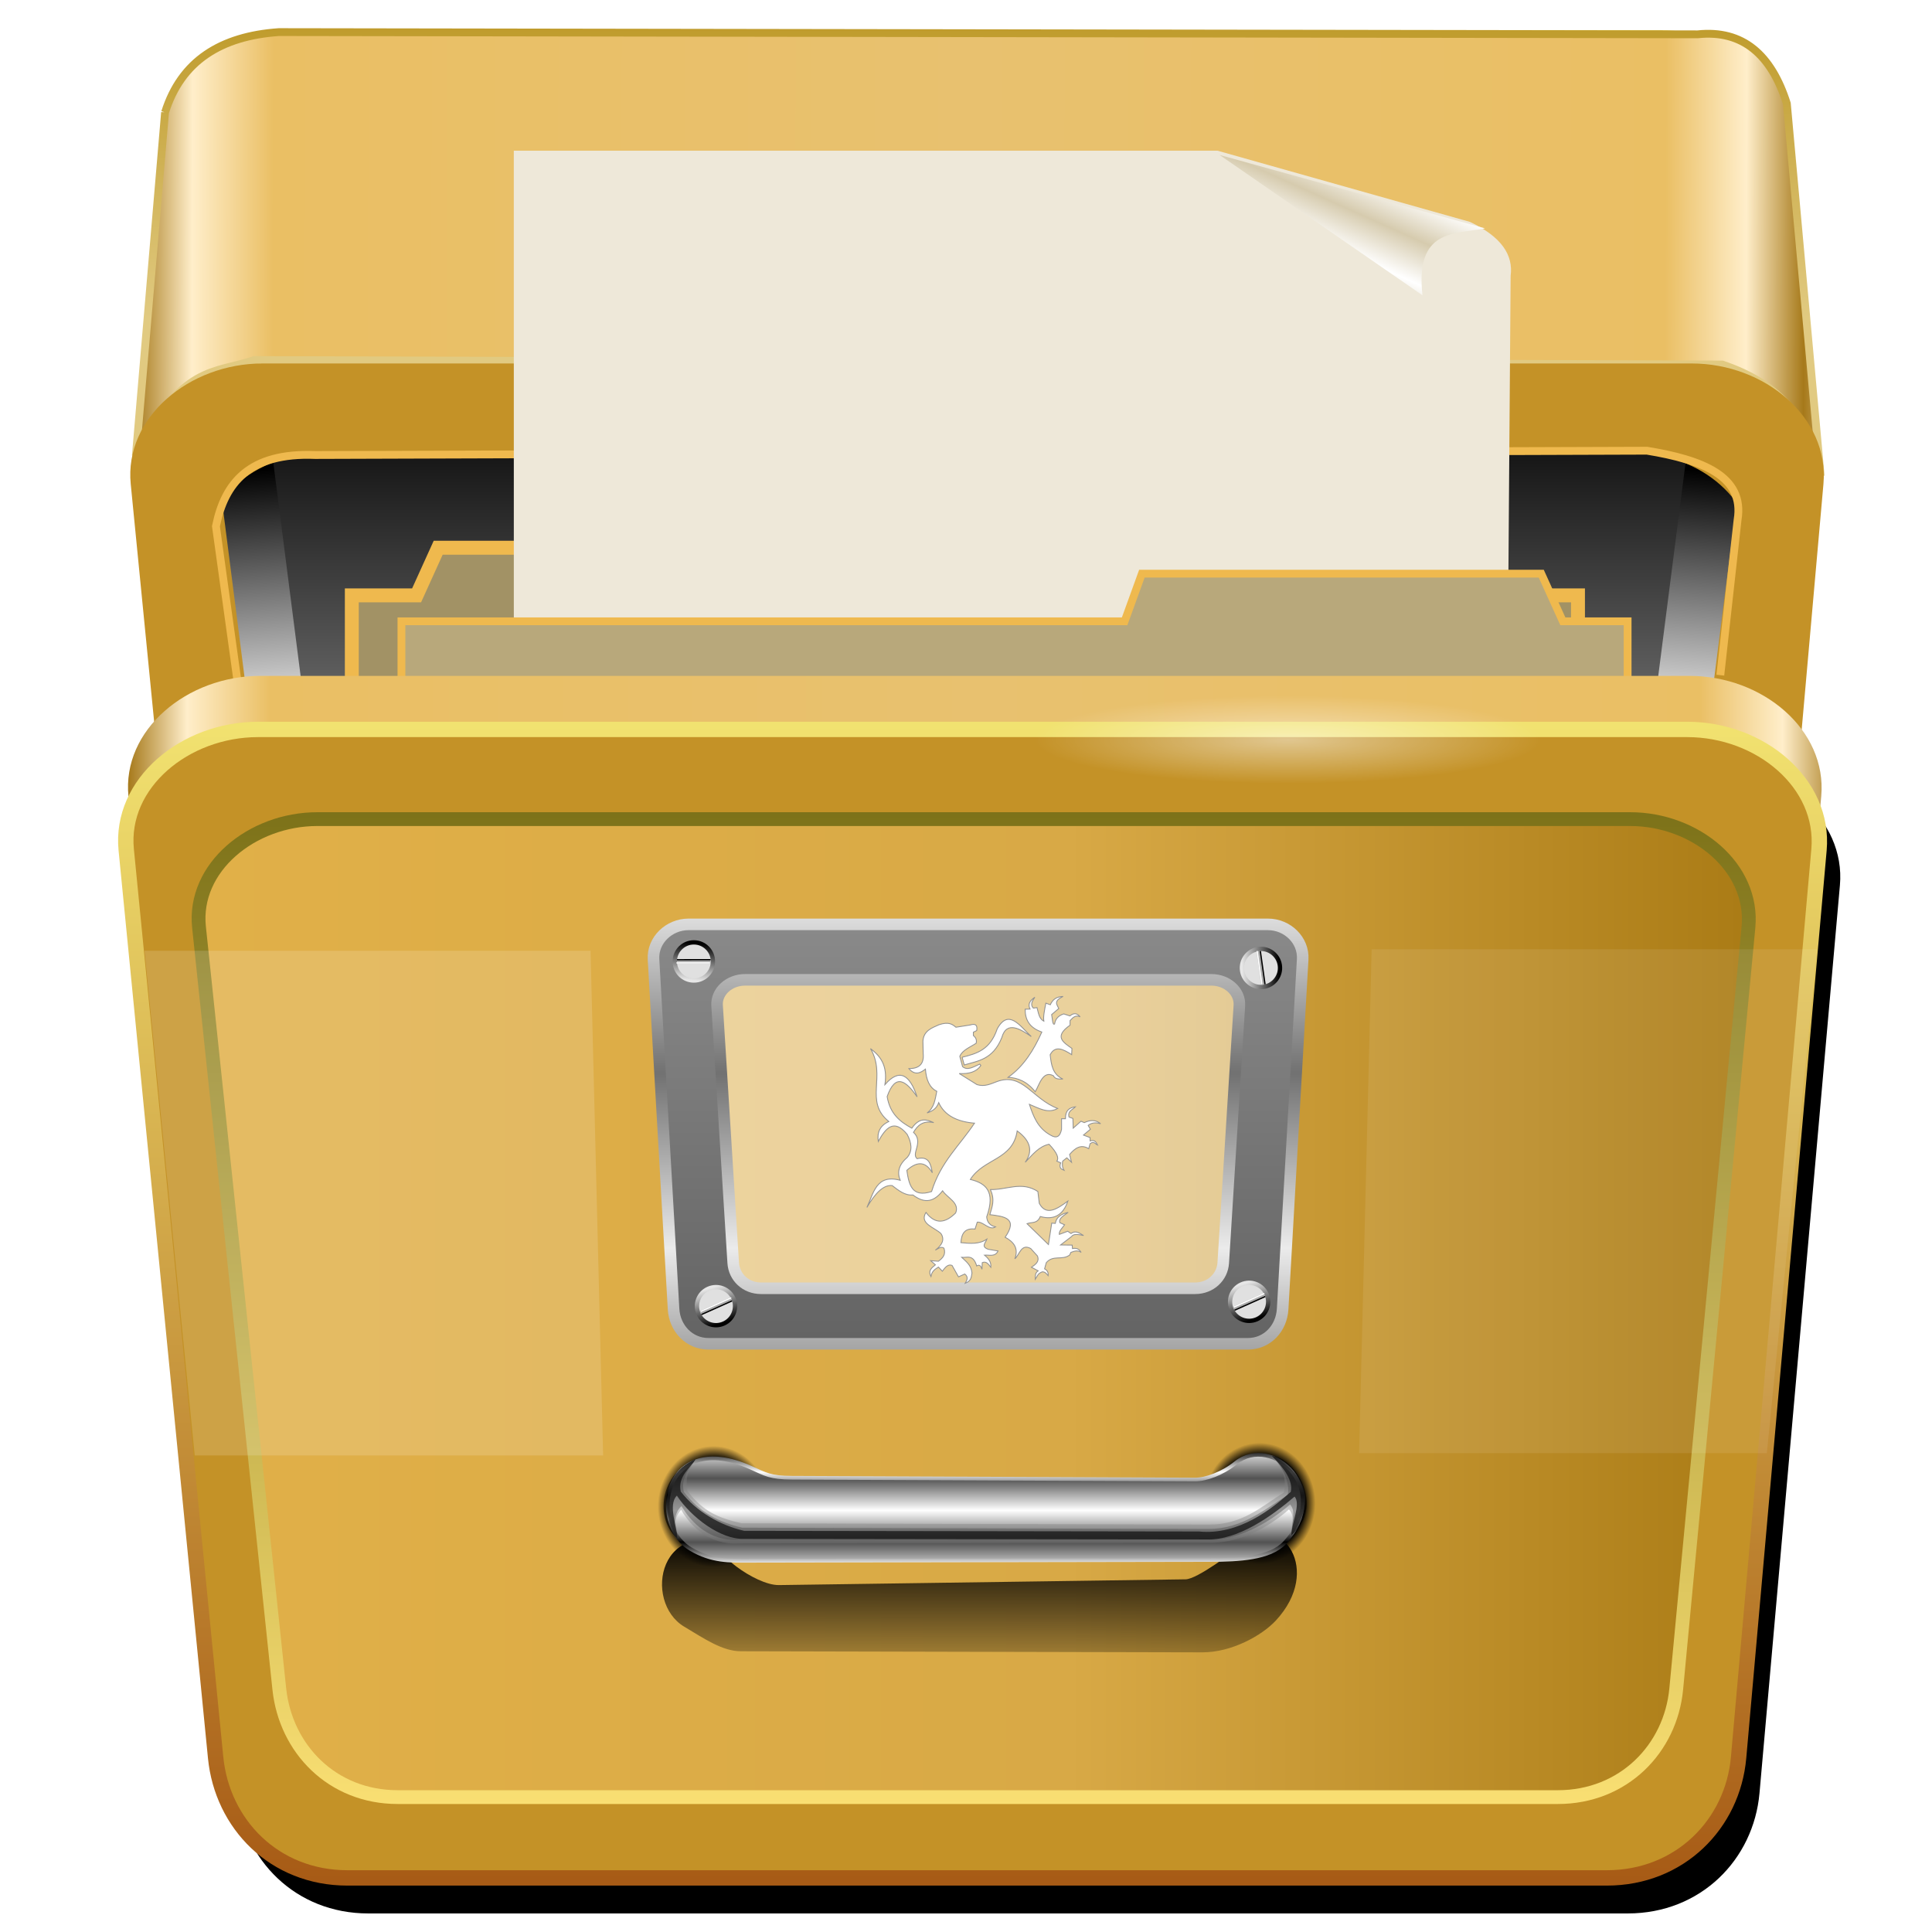<?xml version="1.0" encoding="UTF-8" standalone="no"?>
<!-- Created with Inkscape (http://www.inkscape.org/) -->

<svg
   xmlns:dc="http://purl.org/dc/elements/1.1/"
   xmlns:cc="http://creativecommons.org/ns#"
   xmlns:rdf="http://www.w3.org/1999/02/22-rdf-syntax-ns#"
   xmlns:svg="http://www.w3.org/2000/svg"
   xmlns="http://www.w3.org/2000/svg"
   xmlns:xlink="http://www.w3.org/1999/xlink"
   xmlns:sodipodi="http://sodipodi.sourceforge.net/DTD/sodipodi-0.dtd"
   xmlns:inkscape="http://www.inkscape.org/namespaces/inkscape"
   width="255"
   height="255"
   viewBox="0 0 67.469 67.469"
   version="1.1"
   id="svg8"
   inkscape:version="0.48.0 r9654"
   sodipodi:docname="fiok.svg">
  <defs
     id="defs2">
    <linearGradient
       inkscape:collect="always"
       id="linearGradient4041">
      <stop
         style="stop-color:#ffffff;stop-opacity:0.485"
         offset="0"
         id="stop4043" />
      <stop
         style="stop-color:#ffffff;stop-opacity:0;"
         offset="1"
         id="stop4045" />
    </linearGradient>
    <linearGradient
       inkscape:collect="always"
       id="linearGradient4010">
      <stop
         style="stop-color:#000000;stop-opacity:1;"
         offset="0"
         id="stop4012" />
      <stop
         style="stop-color:#e7e7e7;stop-opacity:1"
         offset="1"
         id="stop4014" />
    </linearGradient>
    <linearGradient
       inkscape:collect="always"
       id="linearGradient4000">
      <stop
         style="stop-color:#ffffff;stop-opacity:1"
         offset="0"
         id="stop4002" />
      <stop
         style="stop-color:#d6cbae;stop-opacity:1"
         offset="1"
         id="stop4004" />
    </linearGradient>
    <linearGradient
       inkscape:collect="always"
       id="linearGradient3978">
      <stop
         style="stop-color:#000000;stop-opacity:1;"
         offset="0"
         id="stop3980" />
      <stop
         style="stop-color:#858585;stop-opacity:1"
         offset="1"
         id="stop3982" />
    </linearGradient>
    <linearGradient
       inkscape:collect="always"
       id="linearGradient3964">
      <stop
         style="stop-color:#000000;stop-opacity:1"
         offset="0"
         id="stop3966" />
      <stop
         style="stop-color:#dddddd;stop-opacity:1"
         offset="1"
         id="stop3968" />
    </linearGradient>
    <linearGradient
       inkscape:collect="always"
       id="linearGradient3952">
      <stop
         style="stop-color:#e1ca81;stop-opacity:1"
         offset="0"
         id="stop3954" />
      <stop
         style="stop-color:#bf9b2b;stop-opacity:1"
         offset="1"
         id="stop3956" />
    </linearGradient>
    <linearGradient
       id="linearGradient3855"
       inkscape:collect="always">
      <stop
         id="stop3857"
         offset="0"
         style="stop-color:#717171;stop-opacity:1" />
      <stop
         id="stop3859"
         offset="1"
         style="stop-color:#ebebeb;stop-opacity:1" />
    </linearGradient>
    <linearGradient
       inkscape:collect="always"
       id="linearGradient3833">
      <stop
         style="stop-color:#636363;stop-opacity:1"
         offset="0"
         id="stop3835" />
      <stop
         style="stop-color:#898989;stop-opacity:1"
         offset="1"
         id="stop3837" />
    </linearGradient>
    <linearGradient
       inkscape:collect="always"
       id="linearGradient3825">
      <stop
         style="stop-color:#000000;stop-opacity:1;"
         offset="0"
         id="stop3827" />
      <stop
         style="stop-color:#ebebeb;stop-opacity:1"
         offset="1"
         id="stop3829" />
    </linearGradient>
    <linearGradient
       inkscape:collect="always"
       id="linearGradient3811">
      <stop
         style="stop-color:#a6791a;stop-opacity:1"
         offset="0"
         id="stop3813" />
      <stop
         id="stop3819"
         offset="0.069"
         style="stop-color:#ffeeca;stop-opacity:1" />
      <stop
         style="stop-color:#eabf64;stop-opacity:1"
         offset="0.166"
         id="stop3821" />
      <stop
         style="stop-color:#e8c16f;stop-opacity:1"
         offset="1"
         id="stop3815" />
    </linearGradient>
    <linearGradient
       inkscape:collect="always"
       id="linearGradient3795">
      <stop
         style="stop-color:#e1b048;stop-opacity:1"
         offset="0"
         id="stop3797" />
      <stop
         id="stop3803"
         offset="0.561"
         style="stop-color:#d8a946;stop-opacity:1" />
      <stop
         style="stop-color:#aa7b15;stop-opacity:1"
         offset="1"
         id="stop3799" />
    </linearGradient>
    <linearGradient
       id="linearGradient3789"
       inkscape:collect="always">
      <stop
         id="stop3791"
         offset="0"
         style="stop-color:#ffe477;stop-opacity:1" />
      <stop
         id="stop3793"
         offset="1"
         style="stop-color:#766c14;stop-opacity:1" />
    </linearGradient>
    <linearGradient
       inkscape:collect="always"
       id="linearGradient3777">
      <stop
         style="stop-color:#a55713;stop-opacity:1"
         offset="0"
         id="stop3779" />
      <stop
         style="stop-color:#f3e572;stop-opacity:1"
         offset="1"
         id="stop3781" />
    </linearGradient>
    <linearGradient
       inkscape:collect="always"
       xlink:href="#linearGradient3777"
       id="linearGradient3783"
       x1="2.719"
       y1="294.283"
       x2="2.719"
       y2="254.172"
       gradientUnits="userSpaceOnUse"
       gradientTransform="matrix(1.032,0,0,1.059,34.9,-15.243)" />
    <linearGradient
       inkscape:collect="always"
       xlink:href="#linearGradient3789"
       id="linearGradient3787"
       gradientUnits="userSpaceOnUse"
       gradientTransform="matrix(0.927,0,0,0.951,34.805,14.314)"
       x1="2.719"
       y1="294.283"
       x2="2.719"
       y2="254.172" />
    <linearGradient
       inkscape:collect="always"
       xlink:href="#linearGradient3795"
       id="linearGradient3801"
       x1="33.502"
       y1="274.359"
       x2="86.415"
       y2="274.359"
       gradientUnits="userSpaceOnUse"
       spreadMethod="reflect"
       gradientTransform="matrix(1.032,0,0,1.032,-27.89,-8)" />
    <linearGradient
       inkscape:collect="always"
       xlink:href="#linearGradient3811"
       id="linearGradient3817"
       x1="31.273"
       y1="272.322"
       x2="60.275"
       y2="272.322"
       gradientUnits="userSpaceOnUse"
       spreadMethod="reflect"
       gradientTransform="matrix(1.032,0,0,1.032,-27.812,-7.923)" />
    <linearGradient
       inkscape:collect="always"
       xlink:href="#linearGradient3825"
       id="linearGradient3831"
       x1="24.527"
       y1="275.383"
       x2="24.527"
       y2="260.171"
       gradientUnits="userSpaceOnUse" />
    <linearGradient
       inkscape:collect="always"
       xlink:href="#linearGradient3833"
       id="linearGradient3839"
       x1="29.478"
       y1="275.42"
       x2="29.478"
       y2="261.228"
       gradientUnits="userSpaceOnUse" />
    <linearGradient
       inkscape:collect="always"
       xlink:href="#linearGradient3833"
       id="linearGradient3844"
       gradientUnits="userSpaceOnUse"
       x1="29.478"
       y1="275.42"
       x2="29.478"
       y2="261.228"
       gradientTransform="matrix(0.805,0,0,0.736,4.721,70.834)" />
    <linearGradient
       inkscape:collect="always"
       xlink:href="#linearGradient3825"
       id="linearGradient3846"
       gradientUnits="userSpaceOnUse"
       x1="24.527"
       y1="275.383"
       x2="24.527"
       y2="260.171"
       gradientTransform="matrix(0.805,0,0,0.736,4.721,70.834)" />
    <linearGradient
       inkscape:collect="always"
       xlink:href="#linearGradient3833"
       id="linearGradient3848"
       gradientUnits="userSpaceOnUse"
       x1="29.478"
       y1="275.42"
       x2="29.478"
       y2="261.228"
       gradientTransform="matrix(3.78,0,0,3.78,7.5590549e-6,-867.52)" />
    <linearGradient
       inkscape:collect="always"
       xlink:href="#linearGradient3825"
       id="linearGradient3850"
       gradientUnits="userSpaceOnUse"
       x1="24.527"
       y1="275.383"
       x2="24.527"
       y2="260.171"
       gradientTransform="matrix(3.78,0,0,3.78,7.5590549e-6,-867.52)" />
    <linearGradient
       inkscape:collect="always"
       xlink:href="#linearGradient3855"
       id="linearGradient3853"
       gradientUnits="userSpaceOnUse"
       gradientTransform="matrix(1.032,0,0,1.032,9.192,-7.611)"
       x1="24.527"
       y1="266.1"
       x2="24.527"
       y2="260.171"
       spreadMethod="reflect" />
    <linearGradient
       inkscape:collect="always"
       xlink:href="#linearGradient3833"
       id="linearGradient3861"
       gradientUnits="userSpaceOnUse"
       gradientTransform="matrix(1.032,0,0,1.032,9.192,-7.611)"
       x1="29.478"
       y1="275.42"
       x2="29.478"
       y2="261.228" />
    <linearGradient
       spreadMethod="reflect"
       y2="139.521"
       x2="-74.206"
       y1="136.473"
       x1="-74.206"
       gradientTransform="matrix(1.159,0,0,1.159,200.878,-22.883)"
       gradientUnits="userSpaceOnUse"
       id="linearGradient1253"
       xlink:href="#linearGradient889"
       inkscape:collect="always" />
    <linearGradient
       spreadMethod="reflect"
       y2="138.093"
       x2="-73.838"
       y1="140.32"
       x1="-73.838"
       gradientTransform="matrix(1.159,0,0,1.159,200.878,-22.883)"
       gradientUnits="userSpaceOnUse"
       id="linearGradient1251"
       xlink:href="#linearGradient879"
       inkscape:collect="always" />
    <linearGradient
       y2="156.84"
       x2="111.402"
       y1="141.619"
       x1="111.402"
       gradientUnits="userSpaceOnUse"
       id="linearGradient1249"
       xlink:href="#linearGradient1174"
       inkscape:collect="always" />
    <filter
       inkscape:collect="always"
       style="color-interpolation-filters:sRGB"
       id="filter1094"
       x="-0.007"
       width="1.014"
       y="-0.053"
       height="1.105">
      <feGaussianBlur
         inkscape:collect="always"
         stdDeviation="0.202"
         id="feGaussianBlur1096" />
    </filter>
    <filter
       inkscape:collect="always"
       style="color-interpolation-filters:sRGB"
       id="filter1090"
       x="-0.007"
       width="1.014"
       y="-0.05"
       height="1.1">
      <feGaussianBlur
         inkscape:collect="always"
         stdDeviation="0.202"
         id="feGaussianBlur1092" />
    </filter>
    <filter
       inkscape:collect="always"
       style="color-interpolation-filters:sRGB"
       id="filter1086"
       x="-0.007"
       width="1.014"
       y="-0.052"
       height="1.104">
      <feGaussianBlur
         inkscape:collect="always"
         stdDeviation="0.202"
         id="feGaussianBlur1088" />
    </filter>
    <filter
       inkscape:collect="always"
       style="color-interpolation-filters:sRGB"
       id="filter1029"
       x="-0.021"
       width="1.042"
       y="-0.129"
       height="1.258">
      <feGaussianBlur
         inkscape:collect="always"
         stdDeviation="0.609"
         id="feGaussianBlur1031" />
    </filter>
    <radialGradient
       inkscape:collect="always"
       xlink:href="#linearGradient903"
       id="radialGradient911"
       gradientUnits="userSpaceOnUse"
       gradientTransform="matrix(1.159,0,0,1.257,261.253,-36.822)"
       cx="-99.534"
       cy="139.12"
       fx="-99.534"
       fy="139.12"
       r="5.34" />
    <radialGradient
       inkscape:collect="always"
       xlink:href="#linearGradient903"
       id="radialGradient905"
       cx="-99.534"
       cy="139.12"
       fx="-99.534"
       fy="139.12"
       r="5.34"
       gradientTransform="matrix(1.159,0,0,1.257,200.878,-36.474)"
       gradientUnits="userSpaceOnUse" />
    <linearGradient
       inkscape:collect="always"
       id="linearGradient879">
      <stop
         style="stop-color:#ffffff;stop-opacity:1"
         offset="0"
         id="stop875" />
      <stop
         style="stop-color:#000000;stop-opacity:1"
         offset="1"
         id="stop877" />
    </linearGradient>
    <linearGradient
       inkscape:collect="always"
       id="linearGradient889">
      <stop
         style="stop-color:#525252;stop-opacity:1"
         offset="0"
         id="stop885" />
      <stop
         style="stop-color:#ffffff;stop-opacity:0.995"
         offset="1"
         id="stop887" />
    </linearGradient>
    <linearGradient
       inkscape:collect="always"
       id="linearGradient903">
      <stop
         style="stop-color:#000000;stop-opacity:1;"
         offset="0"
         id="stop899" />
      <stop
         id="stop907"
         offset="0.793"
         style="stop-color:#000000;stop-opacity:1" />
      <stop
         style="stop-color:#000000;stop-opacity:0;"
         offset="1"
         id="stop901" />
    </linearGradient>
    <linearGradient
       inkscape:collect="always"
       id="linearGradient1174">
      <stop
         style="stop-color:#000000;stop-opacity:1;"
         offset="0"
         id="stop1170" />
      <stop
         style="stop-color:#000000;stop-opacity:0.151"
         offset="1"
         id="stop1172" />
    </linearGradient>
    <linearGradient
       inkscape:collect="always"
       xlink:href="#linearGradient3777"
       id="linearGradient3932"
       gradientUnits="userSpaceOnUse"
       gradientTransform="matrix(0.986,0,0,1.059,35.014,-39.48)"
       x1="2.719"
       y1="294.283"
       x2="2.719"
       y2="254.172" />
    <linearGradient
       inkscape:collect="always"
       xlink:href="#linearGradient3811"
       id="linearGradient3942"
       x1="33.728"
       y1="41.216"
       x2="140.502"
       y2="41.502"
       gradientUnits="userSpaceOnUse"
       spreadMethod="reflect"
       gradientTransform="matrix(0.273,0,0,0.273,-4.519,230.496)" />
    <linearGradient
       inkscape:collect="always"
       xlink:href="#linearGradient3952"
       id="linearGradient3958"
       x1="131.138"
       y1="37.284"
       x2="131.138"
       y2="-0.713"
       gradientUnits="userSpaceOnUse"
       gradientTransform="matrix(0.273,0,0,0.273,-4.519,230.496)" />
    <linearGradient
       inkscape:collect="always"
       xlink:href="#linearGradient3964"
       id="linearGradient3970"
       x1="-92.437"
       y1="234.697"
       x2="-92.846"
       y2="242.544"
       gradientUnits="userSpaceOnUse"
       gradientTransform="matrix(1.032,0,0,1.032,5.299,-5.818)" />
    <linearGradient
       inkscape:collect="always"
       xlink:href="#linearGradient3964"
       id="linearGradient3974"
       gradientUnits="userSpaceOnUse"
       x1="-92.437"
       y1="234.697"
       x2="-92.846"
       y2="242.544"
       gradientTransform="matrix(1.032,0,0,1.032,73.146,2.849)" />
    <linearGradient
       inkscape:collect="always"
       xlink:href="#linearGradient3978"
       id="linearGradient3984"
       x1="144.329"
       y1="45.63"
       x2="144.329"
       y2="129.782"
       gradientUnits="userSpaceOnUse"
       gradientTransform="matrix(0.273,0,0,0.173,-4.519,235.027)" />
    <linearGradient
       inkscape:collect="always"
       xlink:href="#linearGradient4000"
       id="linearGradient4006"
       x1="189.646"
       y1="29.115"
       x2="191.75"
       y2="24.424"
       gradientUnits="userSpaceOnUse"
       spreadMethod="reflect"
       gradientTransform="matrix(0.273,0,0,0.273,-4.519,230.496)" />
    <linearGradient
       inkscape:collect="always"
       xlink:href="#linearGradient4010"
       id="linearGradient4030"
       gradientUnits="userSpaceOnUse"
       x1="95.263"
       y1="116.185"
       x2="94.331"
       y2="124.74" />
    <linearGradient
       inkscape:collect="always"
       xlink:href="#linearGradient4010"
       id="linearGradient4042"
       gradientUnits="userSpaceOnUse"
       x1="95.263"
       y1="116.185"
       x2="94.331"
       y2="124.74" />
    <linearGradient
       inkscape:collect="always"
       xlink:href="#linearGradient4010"
       id="linearGradient4054"
       gradientUnits="userSpaceOnUse"
       x1="95.263"
       y1="116.185"
       x2="94.331"
       y2="124.74" />
    <linearGradient
       inkscape:collect="always"
       xlink:href="#linearGradient4010"
       id="linearGradient4066"
       gradientUnits="userSpaceOnUse"
       x1="95.263"
       y1="116.185"
       x2="94.331"
       y2="124.74" />
    <radialGradient
       inkscape:collect="always"
       xlink:href="#linearGradient4041"
       id="radialGradient4047"
       cx="169.724"
       cy="97.419"
       fx="169.724"
       fy="97.419"
       r="33.393"
       gradientTransform="matrix(1,0,0,0.174,0,80.511)"
       gradientUnits="userSpaceOnUse" />
    <filter
       inkscape:collect="always"
       id="filter4051">
      <feGaussianBlur
         inkscape:collect="always"
         stdDeviation="0.248"
         id="feGaussianBlur4053" />
    </filter>
  </defs>
  <sodipodi:namedview
     id="base"
     pagecolor="#ff0000"
     bordercolor="#666666"
     borderopacity="1.0"
     inkscape:pageopacity="0"
     inkscape:pageshadow="2"
     inkscape:zoom="3.6235294"
     inkscape:cx="70.695029"
     inkscape:cy="127.5"
     inkscape:document-units="mm"
     inkscape:current-layer="layer1"
     showgrid="false"
     units="px"
     inkscape:snap-to-guides="false"
     inkscape:snap-grids="false"
     inkscape:snap-others="false"
     inkscape:object-nodes="false"
     inkscape:snap-nodes="false"
     inkscape:snap-global="false"
     inkscape:window-width="1920"
     inkscape:window-height="1056"
     inkscape:window-x="-4"
     inkscape:window-y="1"
     inkscape:window-maximized="1" />
  <g
     inkscape:label="Layer 1"
     inkscape:groupmode="layer"
     id="layer1"
     transform="translate(0,-229.531)">
    <path
       sodipodi:nodetypes="sssssssss"
       inkscape:connector-curvature="0"
       id="path4049"
       d="m 9.739,256.245 49.913,0 c 2.549,0 4.807,1.881 4.601,4.203 l -2.808,31.701 c -0.206,2.322 -2.052,4.203 -4.601,4.203 l -43.983,0 c -2.549,0 -4.373,-1.881 -4.601,-4.203 L 5.138,260.448 c -0.229,-2.322 2.052,-4.203 4.601,-4.203 z"
       style="fill:#000000;fill-opacity:1;stroke:none;filter:url(#filter4051)" />
    <rect
       style="fill:url(#linearGradient3984);fill-opacity:1;stroke:none"
       id="rect3976"
       width="53.13"
       height="14.724"
       x="7.79"
       y="242.883" />
    <path
       inkscape:connector-curvature="0"
       id="path3930"
       d="m 10.277,230.844 c -2.435,0 -4.614,1.886 -4.395,4.209 0.127,10.638 1.149,21.206 2.985,31.709 0.218,2.323 1.96,4.201 4.395,4.201 l 42.02,0 c 2.435,0 4.058,-1.894 4.395,-4.201 1.498,-10.255 2.212,-20.918 2.683,-31.709 0.102,-2.329 -1.96,-4.209 -4.395,-4.209 z m 1.982,3.133 43.798,0 c 2.188,0 4.136,1.697 3.947,3.782 l -2.406,26.612 c -0.189,2.085 -1.759,3.774 -3.947,3.774 l -38.718,0 c -2.188,0 -3.737,-1.689 -3.947,-3.774 L 8.312,237.76 C 8.102,235.675 10.071,233.977 12.259,233.977 z"
       style="fill:#c49227;fill-opacity:1;stroke:url(#linearGradient3932);stroke-width:0.525;stroke-miterlimit:4;stroke-opacity:1;stroke-dasharray:none"
       sodipodi:nodetypes="sccssssssssccssccs" />
    <path
       style="fill:url(#linearGradient3942);fill-opacity:1;stroke:url(#linearGradient3958);stroke-width:0.273px;stroke-linecap:butt;stroke-linejoin:miter;stroke-opacity:1"
       d="m 5.764,233.457 -1.02,11.992 c 1.607,-3.197 2.724,-2.863 4.136,-3.345 l 51.261,0.156 c 2.074,0.698 3.028,1.951 3.44,3.895 L 62.4,233.145 c -0.541,-1.701 -1.537,-2.583 -3.116,-2.415 l -49.547,-0.078 c -2.019,0.141 -3.408,1.002 -3.973,2.805 z"
       id="path3934"
       inkscape:connector-curvature="0"
       sodipodi:nodetypes="ccccccccc" />
    <rect
       transform="matrix(-0.992,-0.127,-0.127,0.992,0,0)"
       y="235.691"
       x="-91.525"
       height="11.218"
       width="1.948"
       id="rect3962"
       style="fill:url(#linearGradient3970);fill-opacity:1;stroke:none" />
    <rect
       style="fill:url(#linearGradient3974);fill-opacity:1;stroke:none"
       id="rect3972"
       width="1.948"
       height="11.218"
       x="-23.678"
       y="244.358"
       transform="matrix(0.992,-0.127,0.127,0.992,0,0)" />
    <path
       style="fill:#c49227;fill-opacity:1;stroke:none"
       d="m 9.165,242.224 c -2.549,0 -4.829,1.886 -4.6,4.208 l 3.124,31.699 c 0.229,2.322 2.051,4.199 4.6,4.199 l 43.981,0 c 2.549,0 4.395,-1.877 4.6,-4.199 l 2.808,-31.699 c 0.206,-2.322 -2.051,-4.208 -4.6,-4.208 l -49.913,0 z m 2.074,3.132 45.842,0 c 2.29,0 4.329,1.697 4.131,3.781 l -2.518,26.604 c -0.198,2.084 -1.841,3.772 -4.131,3.772 l -40.524,0 c -2.29,0 -3.911,-1.688 -4.131,-3.772 l -2.799,-26.604 c -0.22,-2.084 1.841,-3.781 4.131,-3.781 z"
       id="path3153"
       inkscape:connector-curvature="0" />
    <path
       sodipodi:nodetypes="ccccccccc"
       inkscape:connector-curvature="0"
       id="path3993"
       d="m 29.248,248.659 0.603,1.664 25.255,0 0,5.573 -42.82,0 0,-5.573 2.262,0 0.754,-1.664 z"
       style="fill:#a29265;fill-opacity:1;stroke:#efb94e;stroke-width:0.486;stroke-miterlimit:4;stroke-opacity:1;stroke-dasharray:none" />
    <path
       style="fill:none;stroke:#efb94e;stroke-width:0.273px;stroke-linecap:butt;stroke-linejoin:miter;stroke-opacity:1"
       d="m 8.295,253.335 -0.754,-5.427 c 0.307,-1.508 1.16,-2.58 3.467,-2.487 l 46.506,-0.151 c 1.944,0.319 3.416,0.896 3.166,2.412 l -0.603,5.427"
       id="path3986"
       inkscape:connector-curvature="0"
       sodipodi:nodetypes="cccccc" />
    <path
       style="fill:#eee8d9;fill-opacity:1;stroke:none"
       d="m 17.943,234.793 24.572,0 8.819,2.487 c 1.109,0.523 1.516,1.162 1.42,1.885 l -0.138,18.466 -34.672,0 z"
       id="rect3995"
       inkscape:connector-curvature="0"
       sodipodi:nodetypes="ccccccc" />
    <path
       style="fill:#b8a87b;fill-opacity:1;stroke:#efb94e;stroke-width:0.273;stroke-opacity:1"
       d="m 39.877,249.564 -0.603,1.664 -25.255,0 0,5.573 42.82,0 0,-5.573 -2.262,0 -0.754,-1.664 z"
       id="rect3988"
       inkscape:connector-curvature="0"
       sodipodi:nodetypes="ccccccccc" />
    <path
       sodipodi:nodetypes="sssssssss"
       inkscape:connector-curvature="0"
       id="path3805"
       d="m 9.087,253.134 49.913,0 c 2.549,0 4.807,1.881 4.601,4.203 l -2.808,31.701 c -0.206,2.322 -2.052,4.203 -4.601,4.203 l -43.983,0 c -2.549,0 -4.373,-1.881 -4.601,-4.203 L 4.486,257.337 c -0.229,-2.322 2.052,-4.203 4.601,-4.203 z"
       style="fill:url(#linearGradient3817);fill-opacity:1;stroke:none" />
    <path
       style="fill:#c49227;fill-opacity:1;stroke:url(#linearGradient3783);stroke-width:0.537;stroke-miterlimit:4;stroke-opacity:1;stroke-dasharray:none"
       d="m 9.009,255.004 49.913,0 c 2.549,0 4.807,1.881 4.601,4.203 l -2.808,31.701 c -0.206,2.322 -2.052,4.203 -4.601,4.203 l -43.983,0 c -2.549,0 -4.373,-1.881 -4.601,-4.203 L 4.408,259.207 c -0.229,-2.322 2.052,-4.203 4.601,-4.203 z"
       id="rect3774"
       inkscape:connector-curvature="0"
       sodipodi:nodetypes="sssssssss" />
    <path
       sodipodi:nodetypes="sssssssss"
       inkscape:connector-curvature="0"
       id="path3785"
       d="m 11.083,258.136 45.843,0 c 2.29,0 4.33,1.691 4.133,3.775 l -2.522,26.603 c -0.198,2.084 -1.843,3.775 -4.133,3.775 l -40.517,0 c -2.29,0 -3.913,-1.691 -4.133,-3.775 L 6.95,261.911 c -0.22,-2.084 1.843,-3.775 4.133,-3.775 z"
       style="fill:url(#linearGradient3801);fill-opacity:1;stroke:url(#linearGradient3787);stroke-width:0.482;stroke-miterlimit:4;stroke-opacity:1;stroke-dasharray:none" />
    <rect
       style="fill:#ffffff;fill-opacity:0.466;stroke:none"
       id="rect3863"
       width="18.619"
       height="11.919"
       x="24.617"
       y="263.06"
       ry="0.322" />
    <path
       style="fill:url(#linearGradient3861);fill-opacity:1;stroke:url(#linearGradient3853);stroke-width:0.404;stroke-miterlimit:4"
       d="m 24.043,261.812 c -0.674,0 -1.259,0.548 -1.221,1.221 l 0.7,12.214 c 0.039,0.673 0.547,1.212 1.221,1.212 l 18.837,0 c 0.674,0 1.173,-0.539 1.212,-1.212 l 0.7,-12.214 c 0.039,-0.673 -0.538,-1.221 -1.212,-1.221 l -20.237,0 z m 1.972,1.937 16.293,0 c 0.542,0 1.004,0.401 0.973,0.896 l -0.563,8.987 c -0.031,0.495 -0.439,0.888 -0.982,0.888 l -15.158,0 c -0.542,0 -0.942,-0.393 -0.973,-0.888 l -0.563,-8.987 c -0.031,-0.495 0.431,-0.896 0.973,-0.896 z"
       id="rect3823"
       inkscape:connector-curvature="0" />
    <g
       transform="matrix(1.032,0,0,1.032,-1.022,23.617)"
       id="layer1-9"
       inkscape:label="Layer 1">
      <g
         transform="matrix(0.306,0,0,0.306,-1.028,208.16)"
         id="g1112">
        <path
           sodipodi:nodetypes="cssssssssc"
           inkscape:connector-curvature="0"
           id="path1033"
           d="m 88.682,143.019 c -9.327,-4.172 -11.007,5.926 -6.433,8.655 2.252,1.344 4.227,2.723 6.294,2.727 l 51.03,0.118 c 3.199,0.007 6.56,-1.843 8.111,-3.517 5.207,-5.619 0.601,-11.857 -3.285,-8.724 -1.476,1.19 -5.427,4.148 -6.691,4.166 l -44.965,0.637 c -2.724,0.039 -7.754,-4.062 -5.936,-4.062 z"
           style="fill:url(#linearGradient1249);fill-opacity:1;stroke:none;filter:url(#filter1029)" />
        <ellipse
           ry="6.712"
           rx="6.191"
           cy="138.058"
           cx="145.859"
           id="ellipse909"
           style="fill:url(#radialGradient911);fill-opacity:1;fill-rule:nonzero;stroke:none"
           sodipodi:cx="145.8588"
           sodipodi:cy="138.05794"
           sodipodi:rx="6.1905241"
           sodipodi:ry="6.7121973"
           d="m 152.049,138.058 c 0,3.707 -2.772,6.712 -6.191,6.712 -3.419,0 -6.191,-3.005 -6.191,-6.712 0,-3.707 2.772,-6.712 6.191,-6.712 3.419,0 6.191,3.005 6.191,6.712 z" />
        <ellipse
           style="fill:url(#radialGradient905);fill-opacity:1;fill-rule:nonzero;stroke:none"
           id="path897"
           cx="85.484"
           cy="138.406"
           rx="6.191"
           ry="6.712"
           sodipodi:cx="85.483803"
           sodipodi:cy="138.40572"
           sodipodi:rx="6.1905241"
           sodipodi:ry="6.7121973"
           d="m 91.674,138.406 c 0,3.707 -2.772,6.712 -6.191,6.712 -3.419,0 -6.191,-3.005 -6.191,-6.712 0,-3.707 2.772,-6.712 6.191,-6.712 3.419,0 6.191,3.005 6.191,6.712 z" />
        <path
           style="fill:#ffffff;fill-opacity:1;stroke:url(#linearGradient1251);stroke-width:0.812;stroke-linecap:butt;stroke-linejoin:miter;stroke-miterlimit:4;stroke-opacity:1;stroke-dasharray:none"
           d="m 89.515,134.269 c -9.327,-4.172 -11.007,5.926 -6.433,8.655 2.252,1.344 4.227,1.273 6.294,1.269 l 51.03,-0.09 c 3.199,-0.006 6.56,-0.177 8.111,-1.85 5.207,-5.619 -1.274,-11.648 -5.16,-8.516 -1.476,1.19 -3.344,1.88 -4.608,1.874 l -44.548,-0.196 c -2.516,-0.012 -3.026,-0.403 -4.686,-1.146 z"
           id="path863"
           inkscape:connector-curvature="0"
           sodipodi:nodetypes="cssssssssc" />
        <path
           sodipodi:nodetypes="cssssssssc"
           inkscape:connector-curvature="0"
           id="path883"
           d="m 89.515,134.269 c -9.327,-4.172 -11.007,5.926 -6.433,8.655 2.252,1.344 4.227,1.273 6.294,1.269 l 51.03,-0.09 c 3.199,-0.006 6.56,-0.177 8.111,-1.85 5.207,-5.619 -1.274,-11.648 -5.16,-8.516 -1.476,1.19 -3.344,1.88 -4.608,1.874 l -44.548,-0.196 c -2.516,-0.012 -3.026,-0.403 -4.686,-1.146 z"
           style="fill:url(#linearGradient1253);fill-opacity:1;stroke:none" />
        <g
           id="g1101">
          <path
             sodipodi:nodetypes="cccccccccccccc"
             inkscape:connector-curvature="0"
             id="path865"
             d="m 83.536,133.154 c -0.628,0.98 -1.267,1.907 -0.904,3.547 1.748,2.245 3.362,2.945 5.982,3.547 l 51.68,0.139 c 3.695,0.021 5.804,-1.997 8.277,-3.547 0.284,-1.166 0.052,-2.684 -1.322,-4.034 1.623,0.83 5.975,3.535 2.156,8.764 -0.035,-1.197 0.482,-2.053 -0.267,-2.85 -2.474,2.135 -5.547,3.753 -8.943,3.677 l -51.801,0.07 c -2.617,0.212 -4.964,-1.135 -6.471,-3.696 -1.032,1.026 -0.422,1.946 -0.406,3.146 -1.408,-1.963 -2.292,-6.843 2.017,-8.764 z"
             style="fill:#808080;fill-opacity:0.387;stroke:none;filter:url(#filter1090)" />
          <path
             style="fill:#444444;fill-opacity:0.387;stroke:none;filter:url(#filter1086)"
             d="m 83.536,133.154 c -0.628,0.98 -1.684,1.976 -1.322,3.617 1.748,2.245 3.849,3.362 6.469,3.965 l 51.541,0.139 c 3.695,0.021 6.291,-2.206 8.764,-3.756 0.284,-1.166 -0.365,-2.962 -1.739,-4.312 1.623,0.83 5.975,3.535 2.156,8.764 -0.035,-1.197 0.601,-2.608 -0.148,-3.404 -2.474,2.135 -5.846,4.01 -9.242,3.935 l -51.632,-0.03 c -2.617,0.212 -4.92,-1.174 -6.427,-3.735 -1.032,1.026 -0.816,2.442 -0.438,3.582 -1.408,-1.963 -2.292,-6.843 2.017,-8.764 z"
             id="path893"
             inkscape:connector-curvature="0"
             sodipodi:nodetypes="cccccccccccccc" />
          <path
             sodipodi:nodetypes="cccccccccccccc"
             inkscape:connector-curvature="0"
             id="path895"
             d="m 83.536,133.154 c -0.628,0.98 -2.021,1.948 -1.658,3.589 1.748,2.245 4.394,3.738 7.014,4.34 l 50.289,0.07 c 4.472,0.445 8.142,-2.581 10.155,-4.382 0.284,-1.166 -0.713,-2.614 -2.087,-3.965 2.465,0.156 5.975,5.501 2.156,8.764 -0.035,-1.197 1.097,-3.478 0.348,-4.275 -2.474,2.135 -6.219,4.81 -9.614,4.734 l -51.304,-0.065 c -2.494,0.089 -5.774,-2.32 -7.387,-4.776 -1.032,1.026 0.053,3.529 0.07,4.73 -2.23,-1.728 -2.415,-6.808 2.017,-8.764 z"
             style="fill:#000000;fill-opacity:0.619;stroke:none;filter:url(#filter1094)" />
        </g>
      </g>
    </g>
    <path
       style="fill:url(#linearGradient4006);fill-opacity:1;stroke:none"
       d="m 42.59,234.943 9.271,2.563 c -1.088,0.214 -2.441,0.013 -2.186,2.337 z"
       id="path3998"
       inkscape:connector-curvature="0"
       sodipodi:nodetypes="cccc" />
    <g
       id="g4024"
       transform="matrix(0.569,0,0,0.569,9.999,114.36)">
      <path
         transform="matrix(0.265,0,0,0.265,-2e-6,229.531)"
         d="m 98.799,120.325 c 0,2.439 -1.977,4.416 -4.416,4.416 -2.439,0 -4.416,-1.977 -4.416,-4.416 0,-2.439 1.977,-4.416 4.416,-4.416 2.439,0 4.416,1.977 4.416,4.416 z"
         sodipodi:ry="4.4155846"
         sodipodi:rx="4.4155846"
         sodipodi:cy="120.32468"
         sodipodi:cx="94.383118"
         id="path4008"
         style="fill:#e0e0e0;fill-opacity:1;stroke:url(#linearGradient4030);stroke-width:1;stroke-miterlimit:4;stroke-opacity:1;stroke-dasharray:none"
         sodipodi:type="arc" />
      <rect
         transform="matrix(0.265,0,0,0.265,-2e-6,229.531)"
         y="119.938"
         x="90.481"
         height="0.872"
         width="7.81"
         id="rect4018"
         style="fill:#ababab;fill-opacity:1;stroke:none" />
      <path
         transform="matrix(0.265,0,0,0.265,-2e-6,229.531)"
         inkscape:connector-curvature="0"
         id="path4020"
         d="m 90.481,119.928 7.788,-0.011"
         style="fill:none;stroke:#000000;stroke-width:0.3;stroke-linecap:butt;stroke-linejoin:miter;stroke-miterlimit:4;stroke-opacity:1;stroke-dasharray:none" />
      <path
         style="fill:none;stroke:#ffffff;stroke-width:0.079;stroke-linecap:butt;stroke-linejoin:miter;stroke-miterlimit:4;stroke-opacity:1;stroke-dasharray:none"
         d="m 23.945,261.504 2.061,-0.003"
         id="path4022"
         inkscape:connector-curvature="0" />
    </g>
    <g
       transform="matrix(0.079,0.563,-0.563,0.079,189.237,228.6)"
       id="g4032">
      <path
         sodipodi:type="arc"
         style="fill:#e0e0e0;fill-opacity:1;stroke:url(#linearGradient4042);stroke-width:1;stroke-miterlimit:4;stroke-opacity:1;stroke-dasharray:none"
         id="path4034"
         sodipodi:cx="94.383118"
         sodipodi:cy="120.32468"
         sodipodi:rx="4.4155846"
         sodipodi:ry="4.4155846"
         d="m 98.799,120.325 c 0,2.439 -1.977,4.416 -4.416,4.416 -2.439,0 -4.416,-1.977 -4.416,-4.416 0,-2.439 1.977,-4.416 4.416,-4.416 2.439,0 4.416,1.977 4.416,4.416 z"
         transform="matrix(0.265,0,0,0.265,-2e-6,229.531)" />
      <rect
         style="fill:#ababab;fill-opacity:1;stroke:none"
         id="rect4036"
         width="7.81"
         height="0.872"
         x="90.481"
         y="119.938"
         transform="matrix(0.265,0,0,0.265,-2e-6,229.531)" />
      <path
         style="fill:none;stroke:#000000;stroke-width:0.3;stroke-linecap:butt;stroke-linejoin:miter;stroke-miterlimit:4;stroke-opacity:1;stroke-dasharray:none"
         d="m 90.481,119.928 7.788,-0.011"
         id="path4038"
         inkscape:connector-curvature="0"
         transform="matrix(0.265,0,0,0.265,-2e-6,229.531)" />
      <path
         inkscape:connector-curvature="0"
         id="path4040"
         d="m 23.945,261.504 2.061,-0.003"
         style="fill:none;stroke:#ffffff;stroke-width:0.079;stroke-linecap:butt;stroke-linejoin:miter;stroke-miterlimit:4;stroke-opacity:1;stroke-dasharray:none" />
    </g>
    <g
       id="g4044"
       transform="matrix(-0.519,0.231,-0.231,-0.519,98.372,405.042)">
      <path
         transform="matrix(0.265,0,0,0.265,-2e-6,229.531)"
         d="m 98.799,120.325 c 0,2.439 -1.977,4.416 -4.416,4.416 -2.439,0 -4.416,-1.977 -4.416,-4.416 0,-2.439 1.977,-4.416 4.416,-4.416 2.439,0 4.416,1.977 4.416,4.416 z"
         sodipodi:ry="4.4155846"
         sodipodi:rx="4.4155846"
         sodipodi:cy="120.32468"
         sodipodi:cx="94.383118"
         id="path4046"
         style="fill:#e0e0e0;fill-opacity:1;stroke:url(#linearGradient4054);stroke-width:1;stroke-miterlimit:4;stroke-opacity:1;stroke-dasharray:none"
         sodipodi:type="arc" />
      <rect
         transform="matrix(0.265,0,0,0.265,-2e-6,229.531)"
         y="119.938"
         x="90.481"
         height="0.872"
         width="7.81"
         id="rect4048"
         style="fill:#ababab;fill-opacity:1;stroke:none" />
      <path
         transform="matrix(0.265,0,0,0.265,-2e-6,229.531)"
         inkscape:connector-curvature="0"
         id="path4050"
         d="m 90.481,119.928 7.788,-0.011"
         style="fill:none;stroke:#000000;stroke-width:0.3;stroke-linecap:butt;stroke-linejoin:miter;stroke-miterlimit:4;stroke-opacity:1;stroke-dasharray:none" />
      <path
         style="fill:none;stroke:#ffffff;stroke-width:0.079;stroke-linecap:butt;stroke-linejoin:miter;stroke-miterlimit:4;stroke-opacity:1;stroke-dasharray:none"
         d="m 23.945,261.504 2.061,-0.003"
         id="path4052"
         inkscape:connector-curvature="0" />
    </g>
    <g
       transform="matrix(-0.519,0.231,-0.231,-0.519,116.99,404.891)"
       id="g4056"
       inkscape:transform-center-x="65.807346"
       inkscape:transform-center-y="-2.7958055">
      <path
         sodipodi:type="arc"
         style="fill:#e0e0e0;fill-opacity:1;stroke:url(#linearGradient4066);stroke-width:1;stroke-miterlimit:4;stroke-opacity:1;stroke-dasharray:none"
         id="path4058"
         sodipodi:cx="94.383118"
         sodipodi:cy="120.32468"
         sodipodi:rx="4.4155846"
         sodipodi:ry="4.4155846"
         d="m 98.799,120.325 c 0,2.439 -1.977,4.416 -4.416,4.416 -2.439,0 -4.416,-1.977 -4.416,-4.416 0,-2.439 1.977,-4.416 4.416,-4.416 2.439,0 4.416,1.977 4.416,4.416 z"
         transform="matrix(0.265,0,0,0.265,-2e-6,229.531)" />
      <rect
         style="fill:#ababab;fill-opacity:1;stroke:none"
         id="rect4060"
         width="7.81"
         height="0.872"
         x="90.481"
         y="119.938"
         transform="matrix(0.265,0,0,0.265,-2e-6,229.531)" />
      <path
         style="fill:none;stroke:#000000;stroke-width:0.3;stroke-linecap:butt;stroke-linejoin:miter;stroke-miterlimit:4;stroke-opacity:1;stroke-dasharray:none"
         d="m 90.481,119.928 7.788,-0.011"
         id="path4062"
         inkscape:connector-curvature="0"
         transform="matrix(0.265,0,0,0.265,-2e-6,229.531)" />
      <path
         inkscape:connector-curvature="0"
         id="path4064"
         d="m 23.945,261.504 2.061,-0.003"
         style="fill:none;stroke:#ffffff;stroke-width:0.079;stroke-linecap:butt;stroke-linejoin:miter;stroke-miterlimit:4;stroke-opacity:1;stroke-dasharray:none" />
    </g>
    <path
       transform="matrix(0.265,0,0,0.265,-2e-6,229.531)"
       style="fill:#ffffff;fill-opacity:0.147;stroke:none"
       d="m 19.042,125.292 58.782,0 1.656,66.51 -53.815,0 z"
       id="rect4033"
       inkscape:connector-curvature="0"
       sodipodi:nodetypes="ccccc" />
    <path
       sodipodi:nodetypes="ccccc"
       inkscape:connector-curvature="0"
       id="path4036"
       d="m 63.453,262.681 -15.553,0 -0.438,17.597 14.239,0 z"
       style="fill:#ffffff;fill-opacity:0.083;stroke:none" />
    <path
       sodipodi:type="arc"
       style="fill:url(#radialGradient4047);fill-opacity:1;stroke:none"
       id="path4039"
       sodipodi:cx="169.72403"
       sodipodi:cy="97.418831"
       sodipodi:rx="33.392857"
       sodipodi:ry="5.7954545"
       d="m 203.117,97.419 c 0,3.201 -14.95,5.795 -33.393,5.795 -18.442,0 -33.393,-2.595 -33.393,-5.795 0,-3.201 14.95,-5.795 33.393,-5.795 18.442,0 33.393,2.595 33.393,5.795 z"
       transform="matrix(0.265,0,0,0.265,-2e-6,229.531)" />
    <g
       id="g3936"
       transform="matrix(0.16,0,0,0.16,38.269,227.18)">
      <path
         sodipodi:nodetypes="ccccccccccccccccccccccccccccccccccccccccccccccccccccccccccccccccccccccccccccccccccccccccccccccccccccccccc"
         inkscape:connector-curvature="0"
         id="path817"
         d="m -40.83,247.915 c 2.235,0.045 3.366,-0.965 3.147,-3.268 l -0.061,-2.723 c 0.164,-2.268 1.9,-2.851 3.51,-3.57 2.129,-0.717 2.919,-0.095 3.691,0.545 l 3.086,-0.484 c 1.309,-0.421 1.635,0.14 1.452,1.21 l -0.726,0.363 v 0.726 c 0.576,0.456 0.775,1.02 0.603,1.69 -1.329,0.863 -3.024,1.496 -3.568,2.849 l 0.605,2.239 c 1.097,0.972 2.454,-0.008 3.752,-0.545 l 0.242,0.303 c -0.912,1.356 -2.527,1.893 -4.72,1.755 l 3.873,2.421 c 1.674,0.517 2.99,-0.16 4.357,-0.666 5.604,-2.058 7.653,3.745 13.253,5.87 -2.133,1.201 -4.141,-0.078 -6.172,-0.908 0.854,2.654 1.856,5.217 4.599,6.717 1.282,0.79 2.099,0.394 2.421,-1.271 v -2.3 h 0.847 c -0.037,-1.748 0.831,-2.452 2.179,-2.602 -0.604,0.649 -1.755,0.914 -1.392,2.239 l 0.847,0.303 0.061,2.118 1.694,-1.513 0.726,0.303 c 1.287,-0.601 2.496,-0.649 3.57,0.242 -0.908,-0.254 -1.815,-0.335 -2.723,0.363 l 0.484,0.847 -1.513,1.271 1.452,0.545 v 0.726 c 1.043,-0.338 1.316,0.314 1.634,0.908 -0.507,-0.186 -0.747,-0.973 -1.634,-0.303 l -0.303,1.089 c -1.711,-1.042 -2.994,-0.12 -4.175,1.271 l 0.424,1.694 -1.029,-0.968 -0.908,0.726 c -0.099,0.666 -0.126,1.331 0.303,1.997 -0.62,-0.242 -1.155,-0.552 -0.726,-1.634 l -0.847,-0.363 c 0.458,-0.626 0.188,-1.683 -1.694,-3.691 -2.261,0.485 -3.655,2.331 -5.204,3.933 1.656,-2.33 1.284,-4.615 -1.755,-6.838 -0.966,6.395 -7.32,5.954 -10.227,10.59 3.28,0.8 5.577,2.505 3.57,8.169 0.098,1.219 0.771,1.92 1.936,2.179 -1.331,0.897 -2.663,-1.17 -3.994,-1.029 l -0.484,1.513 c -2.352,-0.272 -2.958,1.119 -3.086,2.965 2.038,0.198 4.068,0.372 5.688,-0.787 -0.249,0.781 -1.41,1.654 0.303,2.239 l 2.118,0.363 c -0.664,1.358 -1.911,0.82 -2.965,0.908 0.831,0.684 1.511,1.451 1.392,2.663 -0.505,-0.644 -0.96,-1.413 -1.876,-1.029 l -0.061,1.452 c -0.319,-1.011 -0.725,-0.984 -1.15,-0.726 -0.774,-2.596 -2.097,-1.762 -3.268,-1.876 0.959,0.927 2.089,1.684 2.234,3.424 -0.144,0.836 -0.11,1.716 -1.485,2.244 0.397,-0.679 0.772,-1.358 -0.084,-2.037 l -1.369,0.625 -1.414,-2.501 c -0.917,-0.351 -1.512,0.48 -2.118,1.271 l -0.847,-0.908 c -0.715,0.447 -1.439,0.882 -1.634,2.057 -0.699,-1.358 0.23,-1.902 0.968,-2.542 l -1.029,-0.908 1.694,0.121 c 0.913,-0.674 1.665,-1.434 1.21,-2.844 -0.626,-0.482 -1.251,0.103 -1.877,0.421 1.463,-1.113 2.092,-2.302 1.211,-3.628 -1.496,-1.389 -4.759,-2.15 -3.268,-4.599 2.044,2.671 4.218,2.355 6.475,0.121 0.933,-2.241 -1.789,-3.263 -2.844,-4.841 -2.22,2.881 -4.361,2.487 -6.475,0.908 -1.725,0.164 -3.124,-0.978 -4.539,-2.057 -1.954,-0.189 -3.765,1.776 -5.507,4.781 1.467,-3.136 2.045,-7.354 7.262,-5.93 -0.687,-1.704 -0.36,-3.365 1.513,-4.962 1.24,-1.458 0.996,-3.199 0,-5.083 -2.886,-3.484 -4.671,-1.368 -6.293,1.573 -0.263,-1.827 0.222,-3.382 2.3,-4.357 -5.45,-4.404 -0.453,-9.85 -3.994,-15.915 2.105,1.607 3.786,3.621 3.147,7.867 3.124,-3.595 5.389,-2.277 7.02,2.663 -2.436,-3.545 -4.735,-5.202 -6.536,-0.06 0.624,3.796 2.863,5.529 5.386,6.899 1.731,-2.462 3.259,-1.883 4.781,-1.21 -2.37,-0.512 -3.527,0.622 -4.418,2.118 2.298,2.12 -0.57,4.621 0.787,5.749 2.636,-0.637 2.985,1.222 3.328,3.086 -1.283,-2.186 -3.006,-2.832 -5.567,-0.545 0.463,3.099 1.07,6.032 5.402,4.635 1.98,-6.466 6.153,-10.065 9.364,-14.923 -3.822,-0.324 -6.545,-1.7 -7.806,-4.478 -0.472,1.31 -1.434,1.883 -2.542,2.239 1.591,-1.131 1.754,-2.976 2.118,-4.72 -1.665,-0.835 -2.305,-2.623 -2.481,-4.841 -1.129,0.889 -2.29,1.416 -3.631,-0.121 z"
         style="fill:#ffffff;fill-opacity:1;stroke:#929292;stroke-width:0.188;stroke-linecap:butt;stroke-linejoin:miter;stroke-miterlimit:4;stroke-opacity:1;stroke-dasharray:none" />
      <path
         sodipodi:nodetypes="ccccccccccccccccccccccccccc"
         inkscape:connector-curvature="0"
         id="path819"
         d="m -19.153,249.835 c 2.076,0.101 4.083,0.856 5.926,3.139 0.926,-1.58 1.655,-4.694 3.96,-3.491 0.417,0.855 1.295,0.695 2.083,0.733 -2.307,-1.055 -2.54,-3.186 -2.787,-5.31 1.117,-2.15 2.886,-1.179 4.694,-0.029 l 0.059,-1.349 c -1.846,-1.312 -4.027,-2.549 -0.411,-5.075 v -0.997 c 0.606,-0.656 1.212,-1.311 2.2,-0.821 -0.743,-0.937 -1.486,-0.829 -2.229,-0.205 L -7.008,235.989 c -1.252,0.398 -1.836,1.177 -1.995,2.2 -0.46,0.358 -0.467,-1.215 -0.645,-2.053 l 1.555,-1.32 -0.323,-0.645 c -0.531,-1.016 0.337,-1.516 1.261,-1.995 -1.616,0.057 -2.337,0.829 -2.787,1.819 l -0.968,-0.352 c -0.289,1.476 -0.606,2.986 -0.44,3.931 -1.058,-0.54 -1.177,-1.831 -1.496,-2.963 l -0.792,0.117 c -0.709,-0.696 -0.281,-1.526 0.323,-2.376 -0.884,0.636 -1.634,1.329 -1.056,2.581 l -1.056,0.029 c -0.024,2.212 0.854,4.023 3.638,4.987 -1.761,3.956 -3.968,7.487 -7.363,9.886 z"
         style="fill:#ffffff;fill-opacity:1;stroke:#929292;stroke-width:0.188;stroke-linecap:butt;stroke-linejoin:miter;stroke-miterlimit:4;stroke-opacity:1;stroke-dasharray:none" />
      <path
         sodipodi:nodetypes="cccccccccccccccccccccccccccccccccccc"
         inkscape:connector-curvature="0"
         id="path821"
         d="m -23.043,274.318 c 3.463,0.146 6.834,-1.9 10.388,0.437 l 0.312,2.589 c 1.496,2.806 3.846,1.261 6.239,-0.499 -1.098,3.2 -3.176,4.161 -6.02,3.369 -0.698,1.665 -1.908,1.152 -2.901,1.56 l 4.679,4.554 0.717,-4.679 0.78,0.062 c 0.233,-1.41 1.332,-2.069 2.807,-2.402 -0.921,0.689 -2.151,1.32 -1.809,2.246 l 1.029,0.468 c -0.506,0.697 -1.265,1.393 -1.154,2.09 l 1.84,-0.686 0.717,0.499 c 1.031,-0.779 1.874,-0.057 2.745,0.437 -1.142,-0.256 -2.215,-0.427 -2.62,0.218 l -2.402,1.84 2.527,0.031 0.062,0.749 c 1.173,-0.204 1.543,0.315 1.903,0.842 -0.749,-0.539 -1.497,-0.274 -2.246,0 l -0.25,0.561 c -1.648,1.261 -3.615,-0.088 -5.116,1.684 l -0.374,1.341 c 0.581,0.298 0.864,0.783 0.78,1.497 -0.334,-0.396 -0.625,-0.846 -1.279,-0.842 -1.021,0.349 -1.113,1.046 -1.528,1.622 0.039,-0.651 -0.121,-1.346 0.624,-1.84 l -1.466,-0.78 c 0.883,-0.611 1.803,-1.205 1.31,-2.464 l -1.466,-1.622 c -2.096,-1.136 -2.402,1.311 -3.463,2.246 0.871,-2.335 -0.261,-3.699 -2.121,-4.71 2.905,-4.194 -0.239,-4.547 -3.338,-4.929 0.469,-1.666 1.191,-3.237 0.094,-5.49 z"
         style="fill:#ffffff;fill-opacity:1;stroke:#929292;stroke-width:0.188;stroke-linecap:butt;stroke-linejoin:miter;stroke-miterlimit:4;stroke-opacity:1;stroke-dasharray:none" />
      <path
         sodipodi:nodetypes="cccccc"
         inkscape:connector-curvature="0"
         id="path828"
         d="m -29.182,245.45 0.459,1.685 c 2.918,-0.887 6.254,-1.123 8.194,-5.973 1.083,-3.865 4.253,-1.713 6.433,-0.23 -2.476,-2.314 -4.952,-6.166 -7.428,-1.685 -1.561,4.602 -4.437,5.4 -7.658,6.203 z"
         style="fill:#ffffff;fill-opacity:1;stroke:#929292;stroke-width:0.188;stroke-linecap:butt;stroke-linejoin:miter;stroke-miterlimit:4;stroke-opacity:1;stroke-dasharray:none" />
    </g>
  </g>
</svg>
